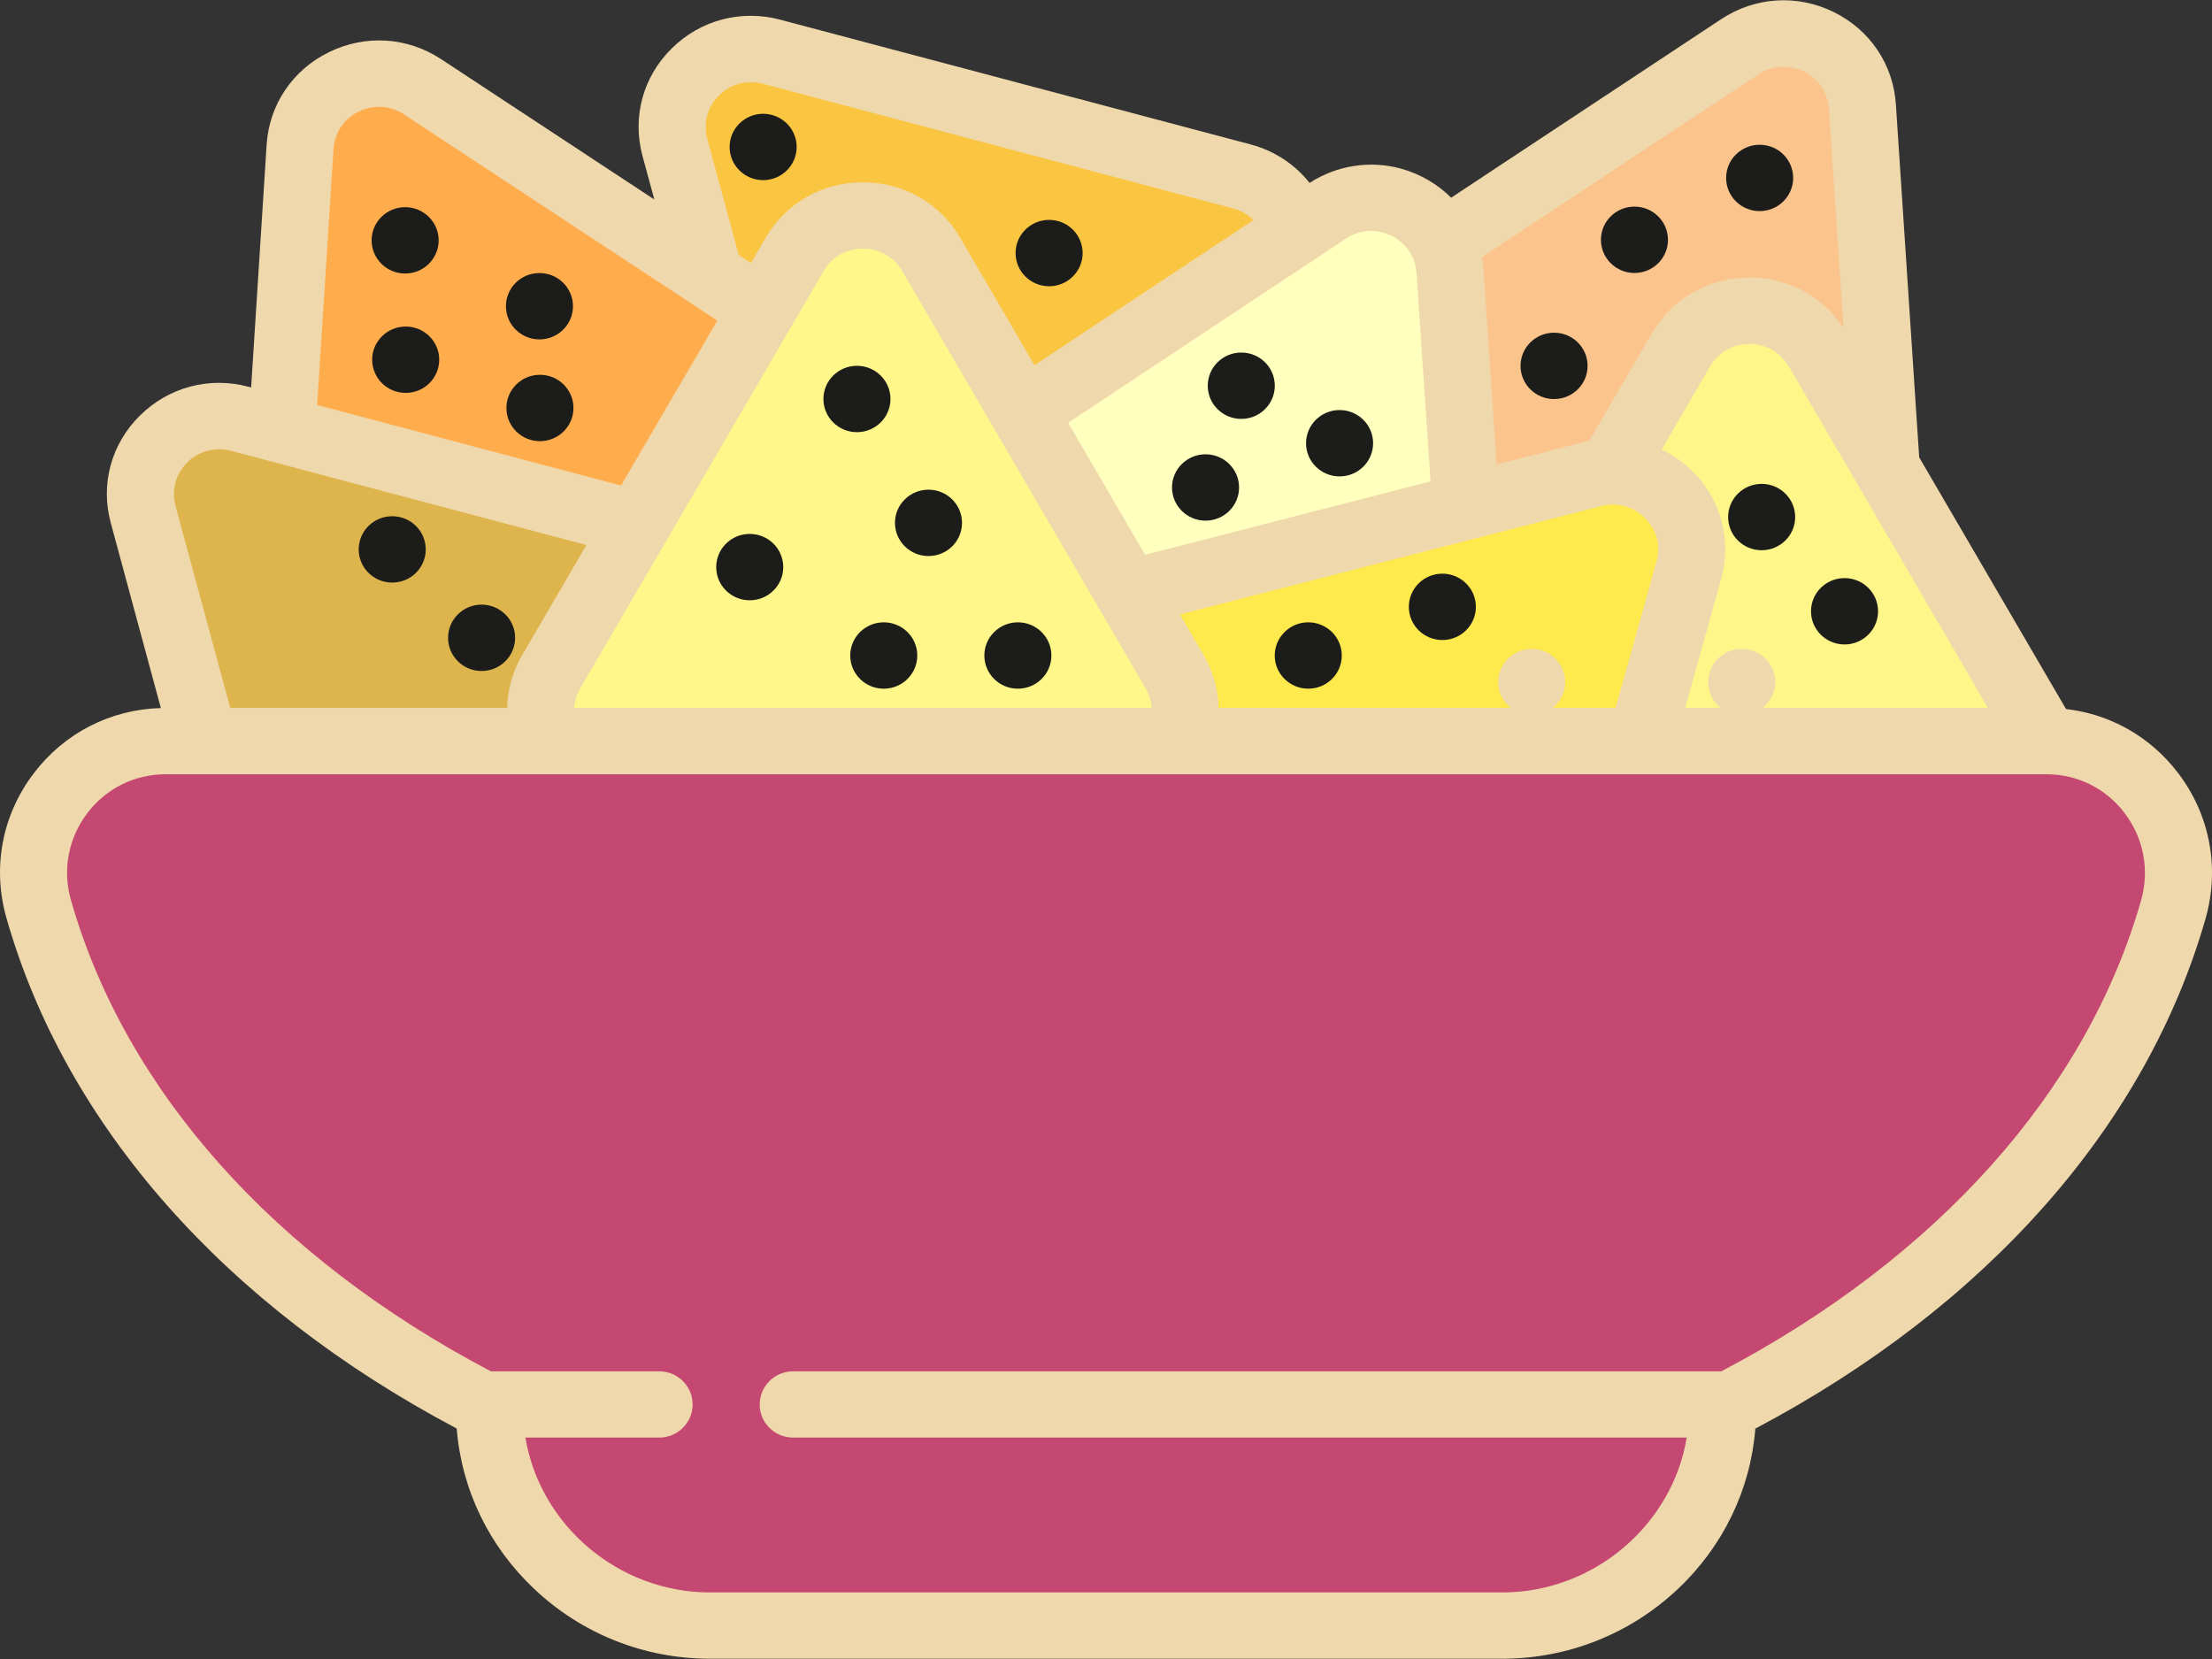 <?xml version="1.0" encoding="UTF-8" standalone="no"?>
<svg width="32px" height="24px" viewBox="0 0 32 24" version="1.1" xmlns="http://www.w3.org/2000/svg" xmlns:xlink="http://www.w3.org/1999/xlink">
    <rect x="0" y="0" width="32" height="24" fill="#333333" stroke="none"/>
    <!-- Generator: Sketch 41.1 (35376) - http://www.bohemiancoding.com/sketch -->
    <title>nachos 1</title>
    <desc>Created with Sketch.</desc>
    <defs></defs>
    <g id="Symbols" stroke="none" stroke-width="1" fill="none" fill-rule="evenodd">
        <g id="menu-copy" transform="translate(-599, -86)">
            <g id="nachos-1" transform="translate(599, 86)">
                <g id="Capa_1">
                    <path d="M31.507,11.18 C31.109,10.658 30.529,10.331 29.888,10.257 L27.764,6.616 L27.427,1.511 C27.389,0.93 27.051,0.43 26.523,0.172 C25.996,-0.085 25.389,-0.046 24.9,0.277 L20.993,2.86 C20.797,2.664 20.55,2.519 20.273,2.441 C19.822,2.316 19.339,2.391 18.945,2.646 C18.733,2.378 18.436,2.18 18.087,2.088 L11.288,0.285 C10.72,0.134 10.132,0.29 9.716,0.702 C9.3,1.113 9.143,1.695 9.295,2.257 L9.466,2.886 L6.382,0.856 C5.892,0.534 5.285,0.496 4.758,0.755 C4.231,1.013 3.894,1.515 3.857,2.096 L3.633,5.605 L3.595,5.595 C3.027,5.444 2.44,5.6 2.024,6.012 C1.608,6.423 1.45,7.005 1.603,7.567 L2.327,10.243 C1.601,10.263 0.936,10.601 0.493,11.181 C0.03,11.785 -0.115,12.55 0.093,13.28 C0.947,16.279 3.256,18.893 6.607,20.666 C6.678,21.55 7.073,22.369 7.729,22.987 C8.418,23.638 9.321,23.996 10.269,23.996 L21.732,23.996 C22.681,23.996 23.583,23.638 24.273,22.987 C24.929,22.369 25.323,21.55 25.394,20.667 C28.741,18.896 31.048,16.286 31.906,13.292 C32.116,12.557 31.971,11.787 31.507,11.18 Z" id="Shape" fill="#EFD8AB"></path>
                    <path d="M2.709,6.69 C2.877,6.524 3.115,6.461 3.344,6.522 L3.951,6.683 C3.952,6.683 3.953,6.683 3.954,6.684 L8.483,7.885 L7.555,9.475 C7.415,9.714 7.343,9.976 7.336,10.241 L3.331,10.241 L2.539,7.319 C2.478,7.091 2.541,6.857 2.709,6.69 Z" id="Path" fill="#DEB44C"></path>
                    <path d="M30.973,13.03 C30.185,15.781 28.033,18.191 24.902,19.838 L11.475,19.838 C11.207,19.838 10.99,20.052 10.99,20.318 C10.99,20.583 11.207,20.797 11.475,20.797 L24.401,20.797 C24.193,22.058 23.059,23.037 21.732,23.037 L10.269,23.037 C8.942,23.037 7.809,22.058 7.601,20.797 L9.536,20.797 C9.803,20.797 10.02,20.583 10.02,20.318 C10.02,20.052 9.803,19.838 9.536,19.838 L7.101,19.838 C3.965,18.189 1.811,15.775 1.026,13.02 C0.901,12.582 0.989,12.122 1.266,11.76 C1.538,11.404 1.949,11.201 2.394,11.201 L2.957,11.201 C2.957,11.201 2.958,11.201 2.958,11.201 C2.959,11.201 2.96,11.201 2.96,11.201 L7.911,11.201 L7.917,11.201 L17.051,11.201 C17.052,11.201 17.053,11.201 17.054,11.201 C17.054,11.201 17.055,11.201 17.056,11.201 L23.74,11.201 C23.74,11.201 23.741,11.201 23.742,11.201 C23.742,11.201 23.743,11.201 23.743,11.201 L29.598,11.201 C29.599,11.201 29.599,11.201 29.599,11.201 C29.6,11.201 29.6,11.201 29.6,11.201 L29.608,11.201 C30.052,11.201 30.463,11.404 30.733,11.759 C31.012,12.124 31.1,12.587 30.973,13.03 Z" id="Path" fill="#C44871"></path>
                    <path d="M4.825,2.156 C4.84,1.921 4.976,1.719 5.189,1.614 C5.402,1.51 5.647,1.525 5.845,1.656 L10.377,4.638 L8.984,7.024 L4.588,5.859 L4.825,2.156 Z" id="Path" fill="#FFAC4D"></path>
                    <path d="M10.402,1.38 C10.57,1.214 10.807,1.151 11.037,1.212 L17.836,3.015 C17.953,3.046 18.054,3.104 18.133,3.184 L14.966,5.283 L13.892,3.442 C13.598,2.938 13.071,2.637 12.483,2.637 C11.895,2.637 11.368,2.938 11.074,3.442 L10.863,3.805 L10.687,3.689 L10.232,2.009 C10.17,1.781 10.234,1.546 10.402,1.38 Z" id="Path" fill="#FAC541"></path>
                    <path d="M16.66,10.241 L8.306,10.241 C8.311,10.154 8.335,10.056 8.395,9.955 L11.914,3.922 C12.033,3.718 12.246,3.596 12.483,3.596 C12.721,3.596 12.934,3.718 13.052,3.922 L16.572,9.955 C16.631,10.056 16.655,10.154 16.66,10.241 Z" id="Path" fill="#FFF78A"></path>
                    <path d="M19.028,3.746 C19.028,3.745 19.029,3.745 19.03,3.744 L19.471,3.452 C19.634,3.344 19.825,3.313 20.011,3.365 C20.199,3.418 20.353,3.546 20.433,3.717 C20.467,3.79 20.487,3.868 20.492,3.949 L20.695,6.964 L16.566,8.026 L15.452,6.116 L19.028,3.746 Z" id="Path" fill="#FFFFBE"></path>
                    <path d="M21.333,7.792 C21.334,7.792 21.335,7.791 21.336,7.791 L23.165,7.321 C23.212,7.309 23.261,7.302 23.311,7.3 C23.515,7.293 23.716,7.385 23.847,7.549 C23.924,7.645 24.041,7.847 23.963,8.124 L23.372,10.241 L22.462,10.241 C22.573,10.153 22.643,10.018 22.643,9.867 C22.643,9.602 22.426,9.387 22.159,9.387 C21.891,9.387 21.674,9.602 21.674,9.867 C21.674,10.019 21.745,10.153 21.855,10.241 L17.63,10.241 C17.624,9.976 17.551,9.714 17.412,9.475 L17.069,8.888 L21.333,7.792 Z" id="Path" fill="#FFEA4D"></path>
                    <path d="M25.439,1.075 C25.636,0.945 25.881,0.929 26.094,1.033 C26.308,1.137 26.444,1.339 26.459,1.574 L26.669,4.744 C26.368,4.286 25.866,4.015 25.308,4.015 C24.72,4.015 24.193,4.316 23.899,4.82 L22.991,6.376 C22.968,6.381 22.944,6.386 22.921,6.392 L21.651,6.719 L21.46,3.886 C21.456,3.829 21.449,3.774 21.439,3.719 L25.439,1.075 Z" id="Path" fill="#FBC48C"></path>
                    <path d="M26.873,7.008 L28.759,10.241 L25.501,10.241 C25.611,10.153 25.682,10.018 25.682,9.867 C25.682,9.602 25.465,9.387 25.197,9.387 C24.929,9.387 24.712,9.602 24.712,9.867 C24.712,10.018 24.783,10.153 24.893,10.241 L24.378,10.241 L24.898,8.38 C25.038,7.879 24.932,7.359 24.607,6.953 C24.452,6.76 24.256,6.607 24.038,6.502 L24.739,5.3 C24.858,5.097 25.07,4.975 25.308,4.975 C25.546,4.975 25.758,5.097 25.877,5.3 L26.872,7.005 C26.872,7.006 26.873,7.007 26.873,7.008 Z" id="Path" fill="#FFF68A"></path>
                    <ellipse id="Oval" fill="#1C1C1A" cx="22.482" cy="5.293" rx="0.485" ry="0.48"></ellipse>
                    <ellipse id="Oval" fill="#1C1C1A" cx="23.645" cy="3.469" rx="0.485" ry="0.48"></ellipse>
                    <ellipse id="Oval" fill="#1C1C1A" cx="25.456" cy="2.574" rx="0.485" ry="0.48"></ellipse>
                    <ellipse id="Oval" fill="#1C1C1A" cx="11.04" cy="2.126" rx="0.485" ry="0.48"></ellipse>
                    <ellipse id="Oval" fill="#1C1C1A" cx="15.177" cy="3.661" rx="0.485" ry="0.48"></ellipse>
                    <ellipse id="Oval" fill="#1C1C1A" cx="17.44" cy="7.052" rx="0.485" ry="0.48"></ellipse>
                    <ellipse id="Oval" fill="#1C1C1A" cx="19.379" cy="6.412" rx="0.485" ry="0.48"></ellipse>
                    <ellipse id="Oval" fill="#1C1C1A" cx="17.957" cy="5.58" rx="0.485" ry="0.48"></ellipse>
                    <ellipse id="Oval" fill="#1C1C1A" cx="7.811" cy="5.902" rx="0.485" ry="0.48"></ellipse>
                    <ellipse id="Oval" fill="#1C1C1A" cx="5.869" cy="5.204" rx="0.485" ry="0.48"></ellipse>
                    <ellipse id="Oval" fill="#1C1C1A" cx="5.861" cy="3.477" rx="0.485" ry="0.48"></ellipse>
                    <ellipse id="Oval" fill="#1C1C1A" cx="7.804" cy="4.43" rx="0.485" ry="0.48"></ellipse>
                    <ellipse id="Oval" fill="#1C1C1A" cx="6.967" cy="9.227" rx="0.485" ry="0.48"></ellipse>
                    <ellipse id="Oval" fill="#1C1C1A" cx="5.674" cy="7.948" rx="0.485" ry="0.48"></ellipse>
                    <ellipse id="Oval" fill="#1C1C1A" cx="26.684" cy="8.843" rx="0.485" ry="0.48"></ellipse>
                    <ellipse id="Oval" fill="#1C1C1A" cx="25.485" cy="7.48" rx="0.485" ry="0.48"></ellipse>
                    <ellipse id="Oval" fill="#1C1C1A" cx="18.926" cy="9.483" rx="0.485" ry="0.48"></ellipse>
                    <ellipse id="Oval" fill="#1C1C1A" cx="20.866" cy="8.779" rx="0.485" ry="0.48"></ellipse>
                    <ellipse id="Oval" fill="#1C1C1A" cx="10.846" cy="8.204" rx="0.485" ry="0.48"></ellipse>
                    <ellipse id="Oval" fill="#1C1C1A" cx="12.397" cy="5.772" rx="0.485" ry="0.48"></ellipse>
                    <ellipse id="Oval" fill="#1C1C1A" cx="12.785" cy="9.483" rx="0.485" ry="0.48"></ellipse>
                    <ellipse id="Oval" fill="#1C1C1A" cx="13.432" cy="7.564" rx="0.485" ry="0.48"></ellipse>
                    <ellipse id="Oval" fill="#1C1C1A" cx="14.725" cy="9.483" rx="0.485" ry="0.48"></ellipse>
                </g>
            </g>
        </g>
    </g>
</svg>